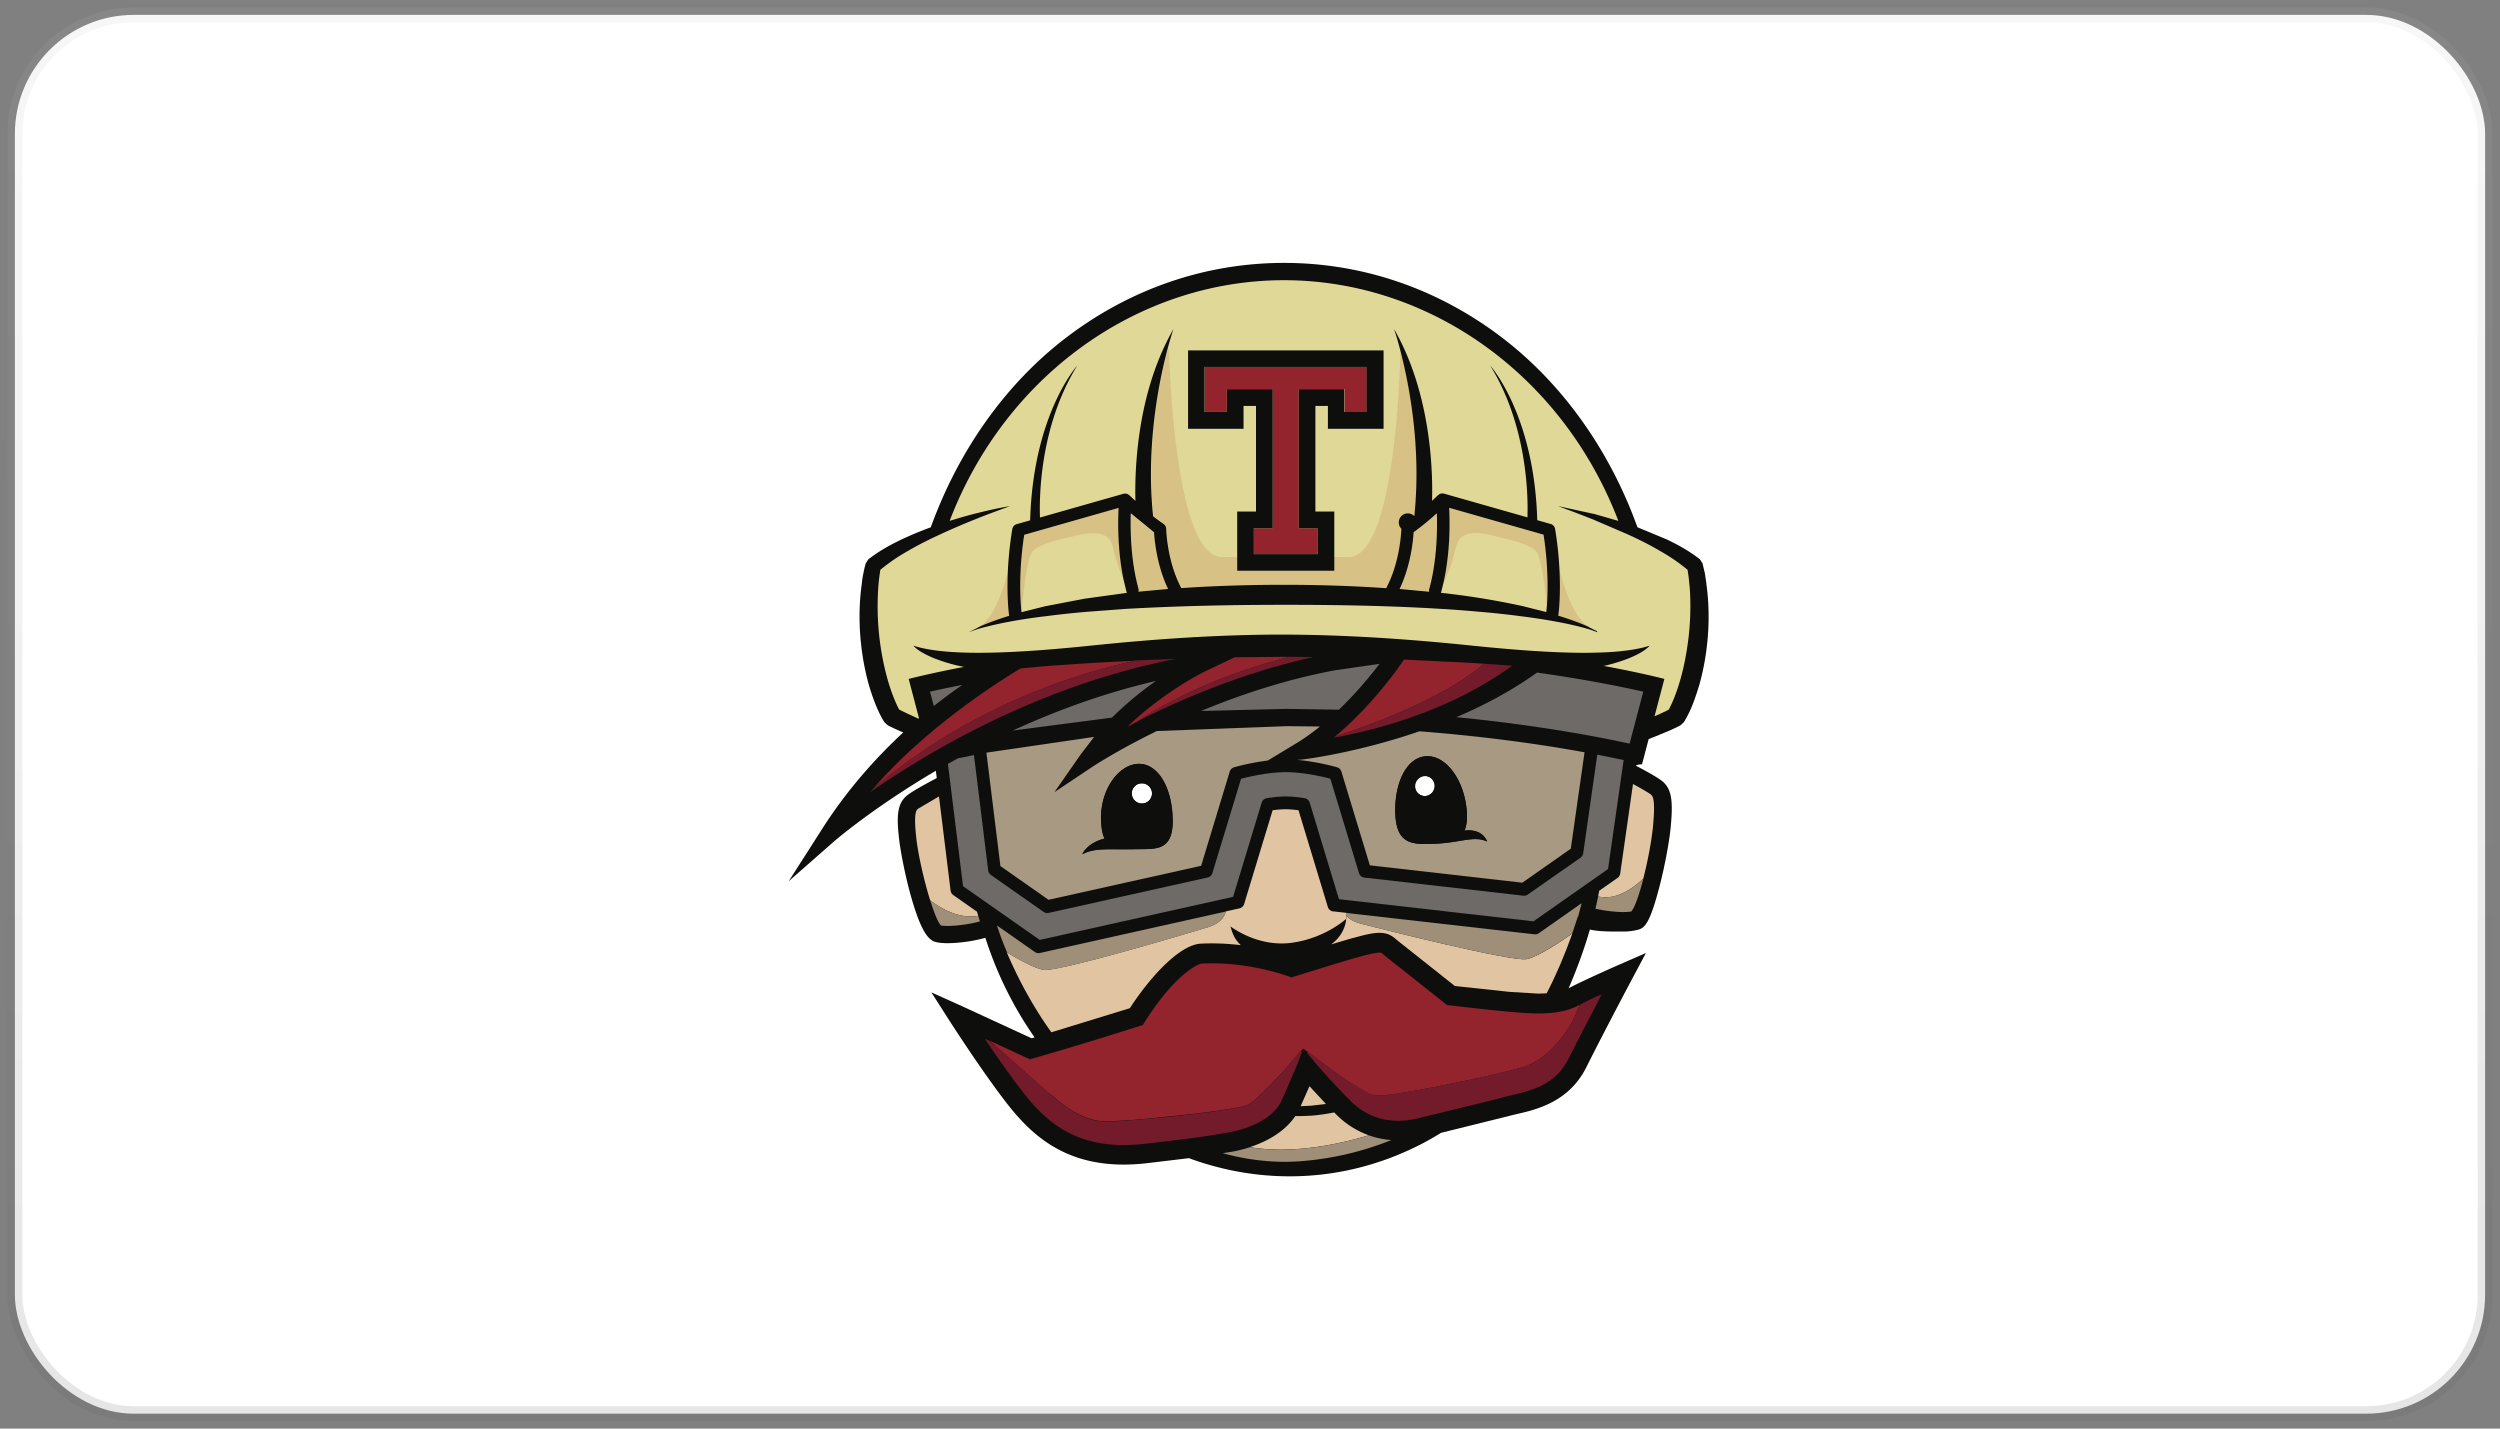 <svg width="168" height="96" viewBox="0 0 168 96" fill="none" xmlns="http://www.w3.org/2000/svg">
    <rect x="0" y="0" width="168" height="96" fill="#808080" stroke="none"/>
    <rect x="1" y="1" width="166" height="94" rx="8" fill="#fff"/>
    <path d="m114.672 39.224-.1-.672-.16-.688-.172-.273c-.71-.558-1.475-.98-2.252-1.35l-1.952-.81c-1.837-5.103-4.995-9.628-9.147-12.78-4.292-3.26-9.34-4.984-14.596-4.984s-10.305 1.725-14.597 4.984c-4.152 3.153-7.3 7.678-9.147 12.783-.658.242-1.3.507-1.95.81-.778.372-1.543.794-2.253 1.35l-.173.273a9.592 9.592 0 0 0-.16.688c-.045.22-.078.446-.1.672-.063.446-.106.896-.13 1.346-.046.902-.02 1.805.08 2.703.096.9.263 1.79.5 2.663.124.44.27.873.435 1.298.084.217.176.43.275.641.05.106.104.21.16.318.123.216.146.258.198.335l.233.215c.152.078.278.137.415.203l.4.18.22.09c-1.822 1.687-3.802 3.878-5.516 6.585L53 59.22l3.04-2.67c.052-.045 2.6-2.253 6.85-4.754l.06.49c-.278.145-1.614.847-2.01 1.18-.658.547-.7 1.396-.514 2.98.1.812.395 2.388.805 3.834.707 2.487 1.225 2.927 1.68 3.03.205.05.47.072.768.072.814 0 1.857-.16 2.537-.364a24.952 24.952 0 0 0 3.306 6.694c-.067.018-.132.04-.2.058l-4.7-2.167-2.036-.917 1.204 1.882c.088.136 2.166 3.38 3.862 5.566 1.587 2.04 3.76 4.126 7.86 4.126.515-.002 1.03-.033 1.542-.091l2.84-.34c4.304 1.583 9.05 1.68 13.554-.028 1.18-.45 2.314-1 3.387-1.674l4.574-1.134c.15-.04.34-.086.535-.132 1.307-.3 3.492-.808 4.657-3.14 1.174-2.354 3.09-5.96 3.11-5.997l.895-1.682-1.744.76c-.093.042-2.303 1.006-3.452 1.608a32.86 32.86 0 0 0 1.432-3.945c.643.155 1.596.135 2.297.135.313-.003.625-.043.929-.119.456-.116.808-.42 1.47-2.985.385-1.492.662-3.116.737-3.95.147-1.625.1-2.496-.563-3.045-.33-.273-1.3-.795-1.79-1.052.276-.118.41-.083.42-.08l.447-1.698c.157-.067.324-.135.513-.208l.8-.33.4-.18.416-.203.233-.215c.05-.077.078-.12.108-.178a7.62 7.62 0 0 0 .525-1.115c.165-.425.3-.86.434-1.298.237-.873.404-1.764.5-2.663.099-.897.125-1.801.078-2.703-.022-.45-.065-.9-.13-1.346l.006-.008z" fill="#0E0F0D"/>
    <path d="m89.101 74.185-.984.116-.637.032-.076.002.593-1.343 1.104 1.193z" fill="#E1C5A2"/>
    <path d="M88.701 48.82c-.515.418-1.057.808-1.622 1.15l-1.884 1.138a15.806 15.806 0 0 0-2.266.455.437.437 0 0 0-.292.289l-1.92 6.33-10.258 2.284-3.232-2.265-.94-7.622 7.237-1.058-.913 1.192-1.755 2.52 2.555-1.705c.04-.027 1.665-1.098 4.326-2.402l8.714-.327 2.25.022v-.001zm-15.967 8.587c.73-.394 1.552-.336 2.842-.334l.43-.003.39-.006c1.33-.013 2.432.112 2.412-1.974-.02-2.086-.946-3.774-2.274-3.76-1.328.014-2.615 1.722-2.535 3.807.02.543.102.936.23 1.217-1.157.29-1.477 1.008-1.494 1.053zm33.747-6.854-.924 6.48-3.258 2.284-10.245-1.166-1.912-6.3a.43.43 0 0 0-.293-.29c-.063-.02-1.33-.381-2.676-.497l.246-.016c.212-.016 3.745-.45 7.965-1.904 4.672.36 8.488.933 11.096 1.41l.001-.001zm-6.546 6c-.013-.05-.294-.89-1.528-.742.14-.3.205-.73.16-1.304-.163-2.082-1.374-3.737-2.7-3.69-1.326.047-2.177 1.772-2.103 3.862.073 2.084 1.186 2.07 2.513 2.023 1.783-.034 2.762-.582 3.658-.15z" fill="#A89983"/>
    <path d="M96.43 52.803a.68.68 0 0 1-.667.691.649.649 0 0 1-.483-.2.68.68 0 0 1 .941-.978c.13.126.204.297.207.477l.001.01zm-19.018.49a.68.68 0 1 1-1.17-.45.63.63 0 0 1 .474-.2.68.68 0 0 1 .696.66" fill="#fff"/>
    <path d="M110.954 53.405c-.16-.132-.695-.438-1.217-.72l-.86 6.024a.438.438 0 0 1-.18.29l-1.23.86-.074.38c1.207.298 2.38-.573 3.038-1.201.304-1.187.57-2.596.66-3.604.14-1.563.016-1.9-.14-2.028l.003-.001zM91.98 76.29a5.876 5.876 0 0 1-2.164-1.376l-.157-.16c-.498.101-1.001.174-1.507.217l-.647.028-.333.003-.128-.003c-.762 1.133-2.043 1.755-3.046 2.087 2.98.512 6.262-.272 7.983-.796h-.001zM65.735 61.538l-.08-.272-1.596-1.118a.432.432 0 0 1-.18-.3l-.78-6.327-1.42.836c-.153.127-.27.452-.104 1.96.126 1.133.524 2.874.93 4.18.808.62 2 1.27 3.228 1.043l.002-.002zm23.858-.288a.43.43 0 0 1-.363-.304l-1.97-6.497a6.922 6.922 0 0 0-.87-.067c-.247 0-.54.024-.87.067l-1.914 6.3a.43.43 0 0 1-.318.294l-.915.204c-.077.324-.34.8-1.2 1.06-1.37.418-10.04 3.006-11.03 2.865-.577-.08-1.676-.688-2.488-1.178a20.968 20.968 0 0 1-.546-1.41v-.002l-.002.002c.115.336 1.247 3.597 3.546 6.786l5.274-1.62c1.386-2.14 3.362-4.264 4.764-4.336.247-.013.494-.02.742-.02.652.002 1.304.043 1.953.122-.517-.47-.623-1.02-.698-1.264 0 0 1.79 1.403 4.07 1.108 2.28-.295 3.698-1.608 3.698-1.608l.045-.405-.915-.104" fill="#E1C5A2"/>
    <path d="M91.446 62.07c-.473-.122-.77-.318-.96-.52l-.023.208s-.008.96-1 1.702c1.91-.58 2.7-.776 3.243-.776.596 0 .9.25 1.15.468l.156.13 3.753 2.977 3.692.396 1.922.116.556-.02c.63-1.208 1.2-2.544 1.727-4.018-.707.496-2.317 1.582-3.072 1.722-.98.184-9.76-2.024-11.144-2.384" fill="#E1C5A2"/>
    <path d="m113.536 39.35-.065-.62-.066-.44a12.726 12.726 0 0 0-1.84-1.26c-.7-.417-1.454-.79-2.214-1.134l-2.305-.992-1.175-.457-1.185-.44 2.478.54 1.59.457c-3.745-9.796-12.696-16.174-22.47-16.174s-18.725 6.38-22.468 16.174c.526-.166 1.056-.32 1.587-.457.82-.21 1.645-.4 2.48-.54l-1.19.44c-.393.146-.784.299-1.173.457a44.85 44.85 0 0 0-2.307.992c-.757.345-1.5.717-2.212 1.134a12.49 12.49 0 0 0-1.84 1.26 13.738 13.738 0 0 0-.131 1.061 18.367 18.367 0 0 0 .594 6.227c.11.398.237.79.384 1.177a10.403 10.403 0 0 0 .364.83l.054.101.186.093.372.178.733.338c.013-.012.027-.024.037-.036l-.69-2.634c.147-.04 1.458-.38 3.72-.81a11.567 11.567 0 0 1-.547-.116 11.554 11.554 0 0 1-1.516-.484 6.961 6.961 0 0 1-.713-.346c-.23-.132-.454-.28-.63-.48 2.483.812 7.616.445 12.18-.028 4.172-.43 8.356-.71 12.56-.718 4.203.01 8.39.288 12.558.718 4.565.473 9.697.84 12.18.028-.173.2-.4.347-.627.48a7.19 7.19 0 0 1-.716.346c-.493.196-.999.358-1.514.484l-.23.05c2.48.46 3.923.835 4.076.875l-.66 2.51.398-.177.373-.178.188-.093.05-.102a8.84 8.84 0 0 0 .366-.829c.146-.386.274-.779.384-1.177.226-.8.378-1.63.492-2.462.11-.832.163-1.67.157-2.509-.001-.42-.02-.838-.056-1.256" fill="#E0D896"/>
    <path d="M96.565 34.478c.038 1.12.01 3.154-.51 5.056a.432.432 0 0 0 0 .22l-1.993-.184c.745-1.564.908-3.23.944-3.816a17.499 17.499 0 0 0 1.56-1.276zM77.56 35.754c.035.587.197 2.248.942 3.812l-1.992.184a.419.419 0 0 0 0-.215c-.52-1.9-.548-3.933-.512-5.056.42.38.988.87 1.562 1.275zm27.164 5.552a.361.361 0 0 1-.014.056l.217.066 1.816.684c-.98-.638-1.602-2.477-1.95-3.883.095 1.84-.062 3.008-.07 3.077h.001zm-29.544-7.18-6.34 1.805c-.38 2.47-.264 4.355-.203 5.01l.032-.02s.207-2.69.628-3.722c.217-.53 1.544-.868 2.556-1.1 1.012-.232 2.63-.724 2.945.7.194.88.46 1.613.716 2.153-.407-1.958-.38-3.873-.333-4.817v-.009zm22.201.01c.052.98.076 3-.384 5.045.288-.553.608-1.37.83-2.382.313-1.425 1.93-.942 2.945-.7s2.34.58 2.557 1.1c.357.874.56 2.933.613 3.546.06-.788.127-2.558-.218-4.814l-6.343-1.805v.01zm-19.872.54.7.512a.419.419 0 0 1 .181.338c.001.02.05 2.112.973 3.893a.6.6 0 0 1 .032.083l6.897-.22 6.896.226c.01-.03.018-.06.034-.09.922-1.78.972-3.872.972-3.893a.42.42 0 0 1 .182-.338l.664-.494.03-.08c.48-4.678-.4-8.99-.96-11.12-.03 1.456-.374 13.936-3.468 13.936h-8.54c-3.285 0-3.55-14.07-3.55-14.07l-.17.5c-.56 2.244-1.33 6.368-.864 10.817h-.009zm-9.647 6.686-.012-.055c-.01-.07-.17-1.238-.073-3.08-.347 1.407-.97 3.25-1.952 3.887.587-.273 1.205-.484 1.82-.686l.217-.066z" fill="#D7C184"/>
    <path d="m107.397 60.24-.182.826c.704.164 1.856.292 2.406.184.236-.256.54-1.145.813-2.213-.658.63-1.83 1.5-3.038 1.202l.001.001zM82.16 77.494c1.682.46 3.4.66 5.093.55a20.338 20.338 0 0 0 6.243-1.433 5.827 5.827 0 0 1-1.516-.318c-1.72.525-5 1.31-7.982.797-.8.26-1.408.34-1.468.348l-.37.058v-.002zM65.846 61.916l-.11-.377c-1.23.228-2.42-.424-3.228-1.043.262.837.525 1.496.723 1.696.61.107 1.956-.08 2.616-.275h-.001zM67.665 64c.812.5 1.91 1.097 2.488 1.178.99.14 9.66-2.447 11.03-2.865.85-.26 1.113-.735 1.2-1.06l-12.5 2.788a.483.483 0 0 1-.094.01h-.001a.432.432 0 0 1-.246-.078l-.487-.34-1.46-1.024-.6-.412.033.1.102.29v.002c.164.477.346.948.546 1.411h-.011zm38.387-2.405.23-.897-.434.305-2.434 1.707a.442.442 0 0 1-.295.076l-12.62-1.434-.02.197c.189.204.487.4.96.52 1.385.36 10.163 2.567 11.144 2.383.755-.14 2.365-1.226 3.07-1.722l.018-.05.36-1.085" fill="#9F8F78"/>
    <path d="m92.71 44.606-.326.416a27.272 27.272 0 0 1-2.409 2.67l-3.526-.056-5.73.14c2.57-1.067 5.657-2.11 9-2.735l3-.435h-.01zm-15.027 1.151a22.78 22.78 0 0 0-2.958 2.467l-6.666.87c2.845-1.309 6.093-2.514 9.624-3.336zm31.425 5.317-1.047 7.325-5.012 3.514-13.07-1.487-1.967-6.486a.43.43 0 0 0-.343-.301 8.15 8.15 0 0 0-1.27-.117c-.358 0-.786.038-1.273.117a.439.439 0 0 0-.342.3l-1.92 6.328-12.997 2.894-5.15-3.61-1.016-8.22.673-.373 1.075-.218.957 7.758a.42.42 0 0 0 .181.297l3.544 2.486a.43.43 0 0 0 .34.066l10.686-2.38a.431.431 0 0 0 .316-.295L83.4 52.33c.516-.131 1.84-.441 3-.441s2.482.3 3 .441l1.924 6.343a.43.43 0 0 0 .362.302l10.688 1.216a.427.427 0 0 0 .293-.076l3.546-2.48a.444.444 0 0 0 .178-.292l.946-6.63 1.772.361zm1.32-4.594-.92 3.494c-1.882-.416-6.014-1.23-11.638-1.78 1.837-.785 3.708-1.768 5.418-2.998 3.347.473 5.805.98 7.14 1.284zm-47.932 0 .256.967a32.256 32.256 0 0 1 1.924-1.422c-.9.174-1.636.33-2.18.455z" fill="#6E6A67"/>
    <path d="m98.576 44.53-4.226-.206-.486.69c-.755 1.023-2.244 2.887-4.152 4.486 1.436-.455 7.13-2.368 10.016-4.9l-1.152-.07zm-10.322-.372h.006l-2.144-.02-3.15.033-1.937.92c-.01.004-.02.01-.03.016-.292.142-2.835 1.426-5.23 3.72l.66-.34c1.3-.88 4.803-2.967 10.235-4.342l1.59.016v-.003zm-11.906.237-2.69.138-3.11.207-1.545.138-.44.05c-1.353.81-6.53 4.063-10.088 8.32l.187-.22c6.586-5.624 13.806-7.813 17.687-8.633h-.001zm29.796 23.13-.12.06c-.66.348-1.526.518-2.644.518-.666 0-1.32-.056-2.042-.12-1.445-.132-3.89-.42-3.916-.425l-.187-.02-.148-.12c-.023-.015-2.164-1.725-3.896-3.088l-.192-.158c-.183-.156-.183-.156-.292-.156-.556 0-2.17.502-5.707 1.598l-.217.07-.215-.082c-.024-.006-2.344-.867-5.125-.867-.228 0-.455.006-.676.016-.278.014-1.84.758-3.84 3.922l-.128.204-.23.074a249.64 249.64 0 0 1-7.123 2.167l-.235.067-.225-.104c-.023-.008-1.45-.672-2.807-1.295l.3.14 4.193 3.695c.05.056.104.11.16.16a6.94 6.94 0 0 1-.193-.23l-.002-.002c.59.56 1.252 1.046 1.973 1.388.36.17.737.3 1.12.364.19.032.383.048.577.048.198 0 .4-.006.604-.016a53.599 53.599 0 0 0 2.419-.18l2.42-.25c.805-.088 1.6-.189 2.407-.313.4-.058.797-.124 1.185-.2.19-.045.39-.095.54-.163.138-.066.305-.2.45-.325.302-.266.594-.544.877-.832.288-.288.57-.58.85-.88.473-.495.877-1.02 1.335-1.53l.18-.196.006.007c.096.069.19.139.284.211l1.667 1.24c.707.497 1.423.995 2.163 1.4.177.104.364.19.558.26.024.01.044.013.062.016a.257.257 0 0 0 .068.016c.036.005.084.008.13.01.102 0 .204-.002.306-.008.423-.034.845-.086 1.265-.156a60.645 60.645 0 0 0 2.54-.454l2.53-.522c.842-.179 1.681-.374 2.517-.586.414-.112.83-.215 1.2-.392a4.608 4.608 0 0 0 1.05-.694c.65-.555 1.2-1.244 1.654-1.994l-.001.002a8.97 8.97 0 0 0 .57-1.293l.001-.002zm-15.79-39.84h1.49v-3.029h-10.89v3.028h1.49v-1.538h3.08v9.352h-1.267v1.736h4.287v-1.736h-1.268v-9.352h3.08v1.538" fill="#93232C"/>
    <path d="m101.622 44.735-1.894-.134c-2.885 2.53-8.58 4.443-10.016 4.9l-.083.07c1.848-.333 4.61-.993 7.475-2.264a24.989 24.989 0 0 0 4.208-2.35c.105-.073.208-.15.3-.223h.01zm-14.967-.594c-5.432 1.375-8.925 3.46-10.235 4.342a54.908 54.908 0 0 1 3.693-1.712l.454-.187.142-.058.38-.152.213-.083.348-.135.263-.1.324-.12.306-.112.302-.11.35-.122.278-.096.414-.138.228-.075.657-.208c.482-.148.974-.29 1.475-.425.662-.181 1.327-.346 1.997-.494l-1.59-.016zm-10.318.249c-3.88.82-11.1 3.008-17.687 8.633l-.187.22c3.348-2.33 9.102-5.792 16.216-7.9l.693-.2a46.462 46.462 0 0 1 3.644-.864l-2.68.1v.01zm31.088 22.51-.204.095-.1.05-.088.042-.135.064c-.018.01-.038.018-.057.028l-.15.072-.033.016-.16.08-.017.008-.328.165c-.156.446-.347.879-.571 1.295l.002-.003c-.457.75-1.005 1.438-1.654 1.992a4.675 4.675 0 0 1-1.05.694c-.37.178-.785.28-1.2.392-.833.2-1.673.407-2.517.586-.84.187-1.684.36-2.53.522-.844.17-1.693.322-2.54.454-.424.066-.847.127-1.265.156a4.956 4.956 0 0 1-.306.008 1.64 1.64 0 0 1-.131-.011.219.219 0 0 1-.067-.016.283.283 0 0 1-.062-.016 3.324 3.324 0 0 1-.558-.26c-.74-.414-1.456-.912-2.163-1.4-.547-.383-1.117-.83-1.667-1.24l-.048.069.003.004c.034.03.07.06.103.1v-.001l-.073-.054.46.55.053.063c.763.891 1.56 1.753 2.39 2.583.89.884 1.965 1.33 3.197 1.33.42 0 .863-.055 1.3-.162l1.324-.32 3.884-.95.194-.05.386-.104c.196-.054.394-.103.593-.147 1.218-.283 2.884-.67 3.767-2.44l.802-1.58 1.425-2.74-.208.096-.001-.02zm-19.95 3.84-.08-.075c-.457.5-.862 1.036-1.334 1.532-.278.297-.56.6-.85.878-.29.278-.577.574-.877.832a2.339 2.339 0 0 1-.451.325 3.16 3.16 0 0 1-.54.163c-.392.085-.788.155-1.185.21-.8.124-1.602.227-2.407.313-.806.098-1.613.18-2.42.25-.807.078-1.617.14-2.42.182-.201.01-.403.015-.604.016-.193 0-.386-.016-.577-.048a4.33 4.33 0 0 1-1.12-.364c-.72-.34-1.38-.827-1.973-1.388l.002.002c.08.098.168.19.252.285l-.06-.055a2.744 2.744 0 0 1-.16-.16c-.285-.31-2.853-2.536-4.193-3.695l-.3-.14.768 1.123c.395.57.8 1.136 1.21 1.695l.54.714c1.457 1.877 3.292 3.612 6.812 3.612.465-.002.93-.03 1.39-.082l.63-.072c3.06-.352 3.9-.503 4.368-.583l.335-.056.135-.02a7.392 7.392 0 0 0 2.064-.627c.698-.34 1.383-.848 1.72-1.602l1.026-2.367.297-.8" fill="#731B2A"/>
    <path d="M95.766 53.495a.68.68 0 0 0-.025-1.358.678.678 0 0 0-.353 1.249.68.68 0 0 0 .378.108zm4.17 3.058c-.896-.433-1.875.114-3.658.15-1.328.047-2.44.061-2.513-2.024-.073-2.085.776-3.816 2.103-3.861 1.327-.046 2.538 1.608 2.7 3.7.045.575-.018.992-.16 1.303 1.233-.146 1.514.7 1.528.742v-.01zm-23.18-2.554a.68.68 0 1 0-.033-1.361.68.68 0 0 0 .033 1.36zm2.05 1.093c.02 2.086-1.084 1.96-2.412 1.974l-.4.005-.428.004c-1.3-.004-2.113-.06-2.842.333.017-.044.338-.76 1.494-1.053-.128-.281-.208-.673-.23-1.216-.08-2.086 1.206-3.796 2.533-3.809 1.327-.012 2.254 1.675 2.274 3.76l.011.002zm25.14-14.346-.036.383-1.585-.398a52.467 52.467 0 0 0-5.312-.875l-.187-.02a.642.642 0 0 0 .031-.08L97 39.17c.46-2.035.436-4.064.384-5.046l6.343 1.805c.346 2.256.28 4.026.22 4.814l-.001.002zm-7.9-1.2a.411.411 0 0 0 0 .218l-1.993-.184c.745-1.563.908-3.23.944-3.816a17.495 17.495 0 0 0 1.56-1.276c.038 1.12.01 3.154-.5 5.056l-.01.002zm-19.544.215a.419.419 0 0 0 0-.216c-.52-1.9-.548-3.933-.512-5.056l1.562 1.277c.035.587.197 2.248.942 3.812l-1.992.183zm-.958.104-2.667.368-2.645.508-1.586.397-.02-.2c-.06-.656-.177-2.54.203-5l6.34-1.806c-.048.945-.074 2.86.334 4.817l.195.815c.008.026.02.052.03.076l-.188.022.004.003zm31.8 2.563-.158-.078-.265-.13a1.787 1.787 0 0 1-.177-.1c-.587-.271-1.202-.481-1.816-.683l-.217-.066a.367.367 0 0 0 .014-.056c.01-.07.167-1.237.07-3.078a24.095 24.095 0 0 0-.292-2.693.417.417 0 0 0-.296-.332l-.904-.257c-.194-7.002-3.075-10.292-3.165-10.394 2.573 4.145 2.55 9.062 2.506 10.206l-5.605-1.595a.641.641 0 0 0-.085-.012l-.02-.002a.391.391 0 0 0-.18.037c-.01.005-.017.01-.025.013l-.056.037c-.02.013-.02.017-.024.02l-.016.013c-.004.003-.156.153-.4.375.022-.77.008-1.541-.04-2.31l-.018-.284c-.176-2.463-.758-5.924-2.497-8.954.153.46.29.924.41 1.393.56 2.13 1.44 6.44.96 11.12l-.007.064a.42.42 0 0 0-.87.849c0 .02-.05 2.113-.97 3.894a.355.355 0 0 0-.034.1 101.76 101.76 0 0 0-6.896-.227c-2.3-.003-4.6.07-6.897.221-.01-.027-.018-.056-.032-.084-.924-1.78-.97-3.872-.973-3.893a.42.42 0 0 0-.18-.337 13.584 13.584 0 0 1-.7-.512c-.467-4.45.302-8.574.862-10.818.266-1.066.485-1.7.503-1.759-2.523 4.395-2.6 9.697-2.554 11.545l-.4-.375c-.013-.005-.012-.008-.017-.013l-.01-.01a.634.634 0 0 0-.07-.042l-.027-.015a.18.18 0 0 0-.07-.024.33.33 0 0 0-.109-.014l-.024.002a.538.538 0 0 0-.069.01l-5.617 1.598c-.045-1.146-.07-6.063 2.504-10.207-.1.102-2.97 3.392-3.165 10.396l-.9.255a.417.417 0 0 0-.3.334c-.147.89-.244 1.788-.292 2.69-.095 1.841.063 3 .073 3.08.004.017.01.035.012.054l-.217.066c-.615.203-1.232.413-1.82.687a1.806 1.806 0 0 1-.166.093l-.01.005-.265.13-.138.068c-.03.017-.06.032-.088.05.416-.158.843-.288 1.276-.389.43-.107.864-.202 1.3-.285a35.512 35.512 0 0 1 2.627-.4c.879-.115 1.76-.21 2.642-.285l2.65-.2c3.54-.2 7.087-.276 10.637-.276 3.55-.002 7.1.058 10.637.276.885.05 1.767.124 2.65.2a58.35 58.35 0 0 1 2.64.287c.88.107 1.757.244 2.628.41.436.082.869.177 1.298.285.433.107.86.226 1.278.4l-.07-.04.036-.034zm-20.068-16.27v9.343h1.268v1.736h-4.287V35.5h1.268v-9.352h-3.08v1.537h-1.5V24.66h10.888v3.027h-1.5v-1.538h-3.08l.023.01zm5.7 2.657v-5.27H79.838v5.27h3.728v-1.538h.837v7.1H83.14v3.975h6.525v-3.975h-1.27v-7.1h.84v1.537h3.73l.011.002z" fill="#0E0F0D"/>
    <rect x="1" y="1" width="166" height="94" rx="8" stroke="url(#n5bwlkqska)" stroke-opacity=".27"/>
    <defs>
        <linearGradient id="n5bwlkqska" x1="84" y1="1" x2="84" y2="95" gradientUnits="userSpaceOnUse">
            <stop stop-color="#B9B9B9" stop-opacity=".44"/>
            <stop offset="1" stop-color="#5E5E5E" stop-opacity=".58"/>
        </linearGradient>
    </defs>
</svg>
